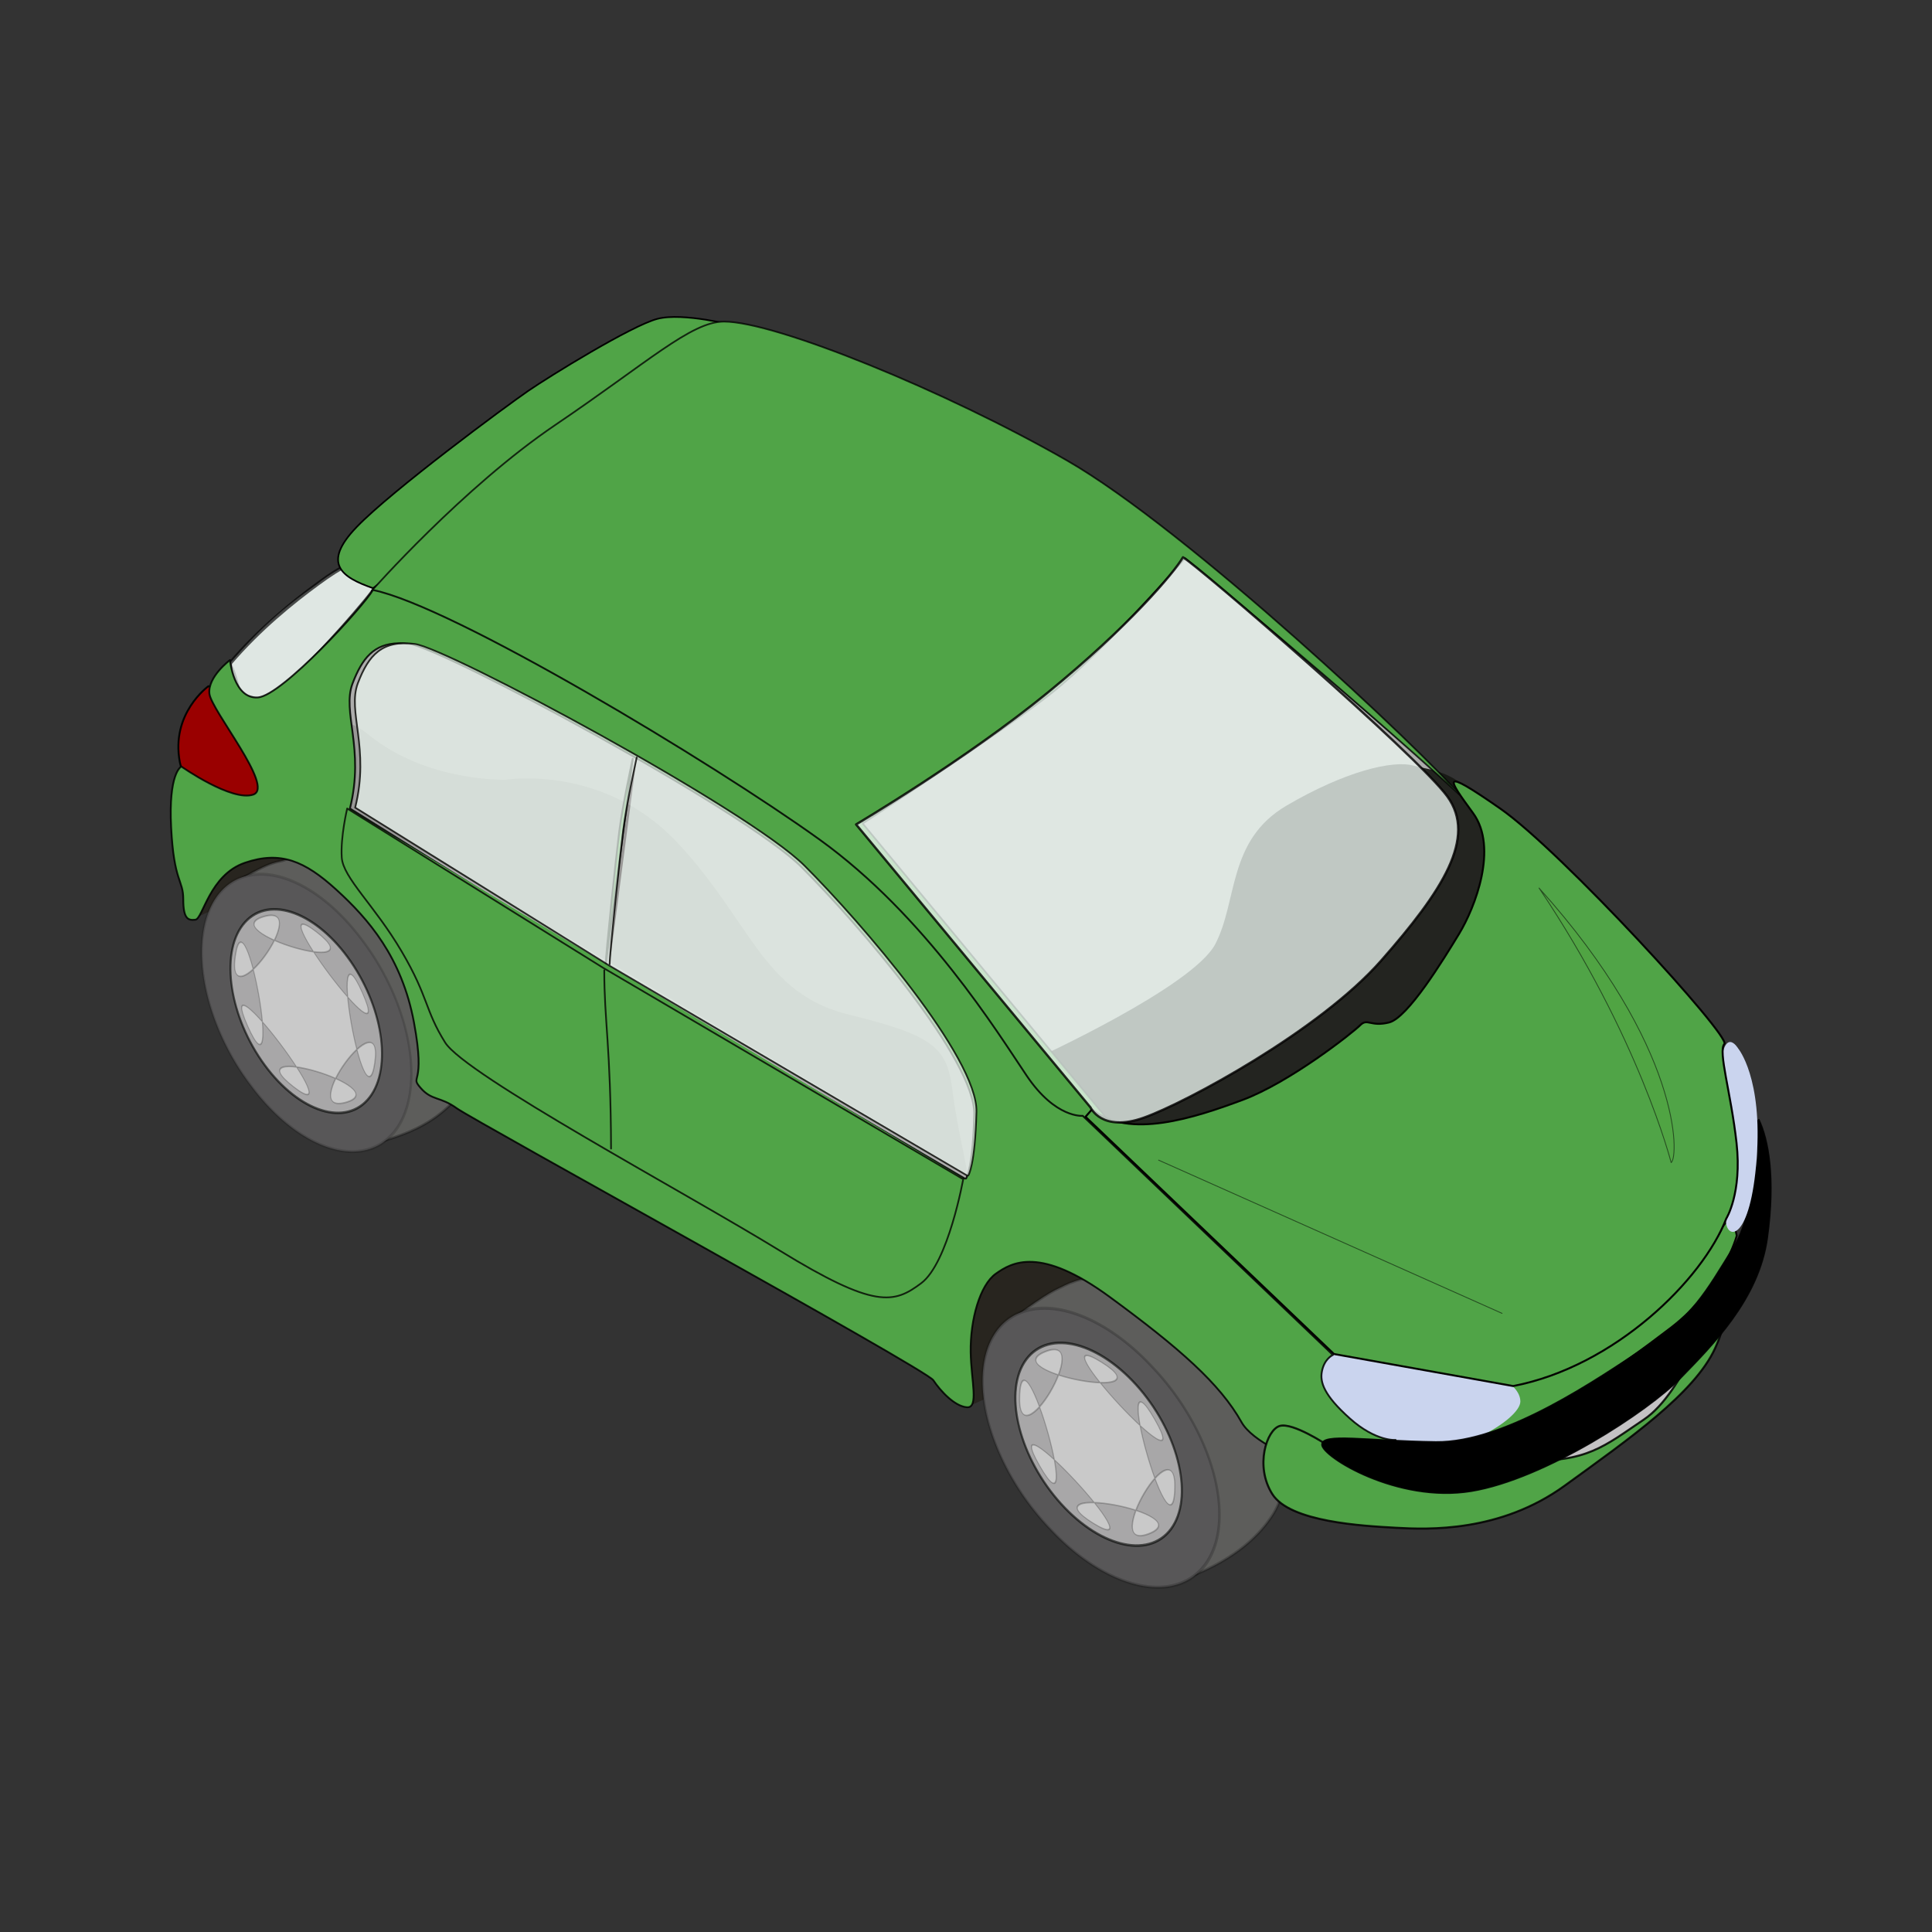 <svg:svg xmlns:dc="http://purl.org/dc/elements/1.1/" xmlns:ns1="http://inkscape.sourceforge.net/DTD/sodipodi-0.dtd" xmlns:ns3="http://web.resource.org/cc/" xmlns:rdf="http://www.w3.org/1999/02/22-rdf-syntax-ns#" xmlns:svg="http://www.w3.org/2000/svg" height="930.619" id="svg2" version="1.0" viewBox="-36.365 -117.266 930.619 930.619" width="930.619" ns1:docbase="/home/f5soh/Swf/Automatismes/Objets" ns1:docname="peugeot206green.svg" ns1:version="0.32">
 <svg:rect x="-36.365" y="-117.266" width="930.619" height="930.619" fill="#333333" stroke="none"/>
 <ns1:namedview bordercolor="#666666" borderopacity="1.0" id="base" pagecolor="#ffffff" />
 <svg:g id="layer1">
  <svg:g id="g35941">
   <svg:path d="m711.97 588.22c15.59-0.32 50.58-21.96 61.4-36.59 10.81-14.63 19.72-68.71-0.64-34.36-20.36 34.36-28.95 47.09-64.26 59.18-35.31 12.08 3.5 12.4 3.5 11.77z" fill="#c4c2c4" id="path33122" style="color:#000000" />
   <svg:path d="m642.75 578.47l32.52-31.78s3.7 6.66 14.05 4.44c10.34-2.22 96.81-61.34 102.73-74.65 5.91-13.3 8.13 1.48 8.13 1.48s-6.66 25.13-31.78 44.35c-25.13 19.21-62.09 45.08-80.56 49.51-18.48 4.44-43.61 6.65-45.09 6.65z" fill="#50a447" id="path28577" stroke="#050000" stroke-linecap="round" stroke-linejoin="round" stroke-width=".875" style="color:#000000" />
   <svg:path d="m638.32 580.69c-24.94-5.63-53.21-28.08-44.34-38.43 8.86-10.35 14.04-11.83 14.04-11.83l70.21 11.83s17.65 6.05 17.74 15.52c0.07 8.77-32.71 28.55-57.65 22.91z" fill="#cad4ee" id="path27671" style="color:#000000" ns1:nodetypes="cscczz" />
   <svg:path d="m57.173 325.12l27.995-12.72s-1.273-4.46 26.722-19.09c28-14.63-61.08-14.63-58.535 4.45 2.545 19.09 5.09 28 3.818 27.36z" fill="#28251f" id="path21491" style="color:#000000" ns1:nodetypes="ccssc" />
   <svg:path d="m430.74 559.9l28-12.72s-14.63-18.45 13.36-33.09c28-14.63 60.44-5.72 40.72-22.9s-34.99-35.63-61.08-19.73c-26.09 15.91-32.45 45.18-29.9 64.26 2.54 19.09 10.18 24.82 8.9 24.18z" fill="#28251f" id="path21489" style="color:#000000" />
   <svg:path d="m511.55 435.2c-31.81-12.73-145.07-157.79-145.07-157.79l165.43-129.8s115.8 101.8 147.61 127.25-40.72 123.43-40.72 123.43l-127.25 36.91z" fill="#adadac" id="path21487" style="color:#000000" />
   <svg:g id="g23254" stroke-linecap="round" stroke-linejoin="round" transform="matrix(.997 .079 -.079 .997 -1031.6 -225.36)">
    <svg:path d="m1536.1 624.38c18.8-16.27 20-15.72 24.6-18.64 11-6.58 44.8-16 75.1 11.4 30.4 27.4 45.4 67.96 33.6 90.52-11.8 22.57-37.1 32.9-41.8 35.09" fill="#5e5e5c" fill-opacity=".994" id="path17974" stroke="#010200" stroke-opacity=".223" stroke-width="1.351" ns1:nodetypes="cccss" />
    <svg:path d="m422.9 802.44a49.714 63.661 0 1 1 -99.42 0 49.714 63.661 0 1 1 99.42 0z" fill="#585758" id="path2225" stroke="#010100" stroke-opacity=".195" stroke-width="1.322" transform="matrix(.43 -.822 .862 .78 732.06 363.2)" ns1:cx="373.19098" ns1:cy="802.44348" ns1:rx="49.713806" ns1:ry="63.660664" ns1:type="arc" />
   </svg:g>
   <svg:g id="g22368" stroke-linecap="round" stroke-linejoin="round" transform="matrix(.925 .171 -.175 .942 -916.77 -283.82)">
    <svg:path d="m1152.8 419.12c18.9-16.26 19.6-13.55 24.2-16.46 20.9-14.71 45.9-18.65 76.2 8.75s45.4 67.96 33.6 90.53-32.9 29.13-39.6 33.83" fill="#5e5e5c" fill-opacity=".994" id="path19729" stroke="#010200" stroke-opacity=".277" stroke-width="1.351" ns1:nodetypes="cccss" />
    <svg:path d="m422.9 802.44a49.714 63.661 0 1 1 -99.42 0 49.714 63.661 0 1 1 99.42 0z" fill="#585758" id="path19731" stroke="#010100" stroke-opacity=".152" stroke-width="1.322" transform="matrix(.43 -.822 .862 .78 349.44 157.48)" ns1:cx="373.19098" ns1:cy="802.44348" ns1:rx="49.713806" ns1:ry="63.660664" ns1:type="arc" />
   </svg:g>
   <svg:path d="m462.22 392.78s76.03-34.65 86.83-55.34c10.8-20.7 5.85-49.94 34.19-66.59 28.35-16.64 51.29-22.04 61.19-19.34s30.2 2.68 39.05 35.76c8.93 33.38-8.3 61.76-49.13 97.75-40.83 36-123.09 42.4-123.09 42.4l-25.64-10.35-23.4-24.29z" fill="#171814" fill-opacity=".916" id="path3977" style="color:#000000" ns1:nodetypes="cssszzccc" />
   <svg:path d="m82.385 220.47c-3.494-2.84-4.368-15.5-7.862-18.34 14.252-16.62 25.797-26.92 42.187-38.22 7.85-6.48 17.57-11.38 27.84-12.07 8.26-0.8 5.14 8.79 1.22 12.04-13.89 15.34-26.5 31.84-41.23 46.41-4.46 3.78-9.025 9.27-15.349 9.19-1.932-0.84-9.326-4.43-6.806 0.99z" fill="#bbbbbd" id="path25892" style="color:#000000" ns1:nodetypes="cccccccc" />
   <svg:path d="m64.04 213.26s-18.345 13.11-13.758 36.69c4.586 23.59 38.655 18.35 38.655 18.35s18.343-2.62-0.655-28.17c-19-25.56-23.587-26.87-24.242-26.87z" fill="#9a0000" id="path7480" stroke="#020200" stroke-linecap="round" stroke-linejoin="round" stroke-width=".9" style="color:#000000" />
   <svg:path d="m81.022 219.79c-3.495-2.84-7.01-12.35-6.499-17.66 14.252-16.62 30.067-29.34 42.187-38.22 12.12-8.89 17.57-11.38 27.84-12.07 8.26-0.8 5.14 8.79 1.22 12.04-5.36 8.35-26.5 31.84-41.23 46.41-4.46 3.78-5.19 8.67-11.514 8.59-1.847 1.21-6.855 1.62-12.004 0.91z" fill="#edf8f2" fill-opacity=".717" id="path6604" stroke="#010000" stroke-linecap="round" stroke-linejoin="round" stroke-opacity=".672" stroke-width="1.8" style="color:#000000" ns1:nodetypes="cczccccc" />
   <svg:path d="m143.32 166.05c-15.07-5.24-24.9-11.79-7.87-29.48 17.04-17.69 72.07-58.31 82.56-65.517 10.48-7.207 49.79-31.449 62.24-34.725s37.34 3.276 37.34 3.276l-174.27 126.45z" fill="#50a447" id="path14468" stroke="#010000" stroke-linecap="round" stroke-linejoin="round" stroke-width=".8" style="color:#000000" />
   <svg:path d="m142.66 167.36s43.9-49.79 88.45-79.928 65.46-49.793 81.24-49.793c24.9 0 106.8 33.414 165.11 66.831 58.31 33.41 172.31 140.86 189.34 161.17-56.34-51.76-132.34-114-132.34-114s-39.31 45.21-64.21 64.86c-24.9 19.66-91.07 62.9-91.07 62.9l119.24 144.14-7.2 3.27s-21.62 1.97-32.11-15.72c-10.48-17.69-71.65-97.05-108.1-125.14-39.97-30.79-101.72-63.44-133.66-81.9-29.48-17.03-73.38-36.03-74.69-36.69z" fill="#50a447" id="path13593" stroke="#010000" stroke-linecap="round" stroke-linejoin="round" stroke-opacity=".766" stroke-width=".822" style="color:#000000" ns1:nodetypes="csssccscccsssc" />
   <svg:path d="m123.43 268.5l316.86 198.51s25.45-45.81 0-81.44-64.9-81.44-103.07-110.71c-38.18-29.27-162.89-100.53-180.7-94.16-17.82 6.36-36.9 12.72-38.18 34.35-1.27 21.64 6.37 55.99 5.09 53.45z" fill="#adadac" id="path20612" style="color:#000000" />
   <svg:path d="m428.84 447.92l-296.5-175.6s-19.09-58.54 8.91-35.63c27.99 22.9 66.17 21.63 66.17 21.63s47.08-7.64 82.71 30.54c35.63 38.17 40.72 72.53 82.71 82.71 42 10.18 47.09 16.54 49.63 36.9 2.55 20.36 8.91 43.27 6.37 39.45z" fill="#8b8a89" fill-opacity=".604" id="path29520" style="color:#000000" />
   <svg:path d="m143.26 166.93c-4.34 7.65-43.651 50.85-55.348 51.75-11.698 0.9-13.5-18-13.5-18s-10.806 8.09-9.907 16.19c0.9 8.1 31.504 44.99 21.157 48.59-10.348 3.6-34.657-13.5-34.657-13.5-0.368 0.19-6.245 3.54-4.937 29.25 1.35 26.55 5.844 25.18 5.844 34.63 0 9.44 2.244 10.35 5.843 9.9s6.748-21.59 23.844-27.43c17.096-5.85 28.801-0.92 44.091 13.03 15.3 13.94 31.5 32.41 37.35 63.9 5.85 31.5-2.25 25.17 3.15 31.47s9.44 4.06 17.53 9.91c8.1 5.85 225.87 125.54 229.47 130.94 3.6 5.39 10.34 12.58 16.19 13.03s2.04-12.77 1.81-26.53c-0.25-15.72 4.48-32.42 12.13-37.82s21.16-13.49 54.9 11.25c33.75 24.75 53.09 41.84 63.44 60.28 10.35 18.45 76.03 34.22 76.03 34.22l-1.81-25.65s-9.43 0.9-22.03-10.35c-12.6-11.24-14.4-17.55-13.5-22.5 1.09-5.98 4.87-7.88 5.34-8.09l-120.53-115.19s-13.05 1.35-27-19.34c-13.95-20.7-48.58-76.92-99.87-113.81-51.29-36.9-176.96-112.48-215.03-120.13zm12.43 25.66c1.65-0.03 3.41 0.1 5.32 0.34 15.72 1.97 161.17 79.92 188.68 107.44 27.52 27.52 83.88 93.04 83.22 119.25-0.63 25.39-3.74 30.49-3.94 30.78h-0.65l-172.97-101.56-123.16-76.66c7.21-28.83-3.96-46.49 1.28-60.25 4.61-12.09 10.25-19.15 22.22-19.34zm112.72 55.62c-0.53 2.44-4.86 22.33-6.5 35.13-1.3 10.14-6.48 58.55-6.56 64.68l13.06-99.81z" fill="#50a447" id="path1350" stroke="#010200" stroke-linecap="round" stroke-linejoin="round" stroke-opacity=".863" stroke-width=".872" style="color:#000000" ns1:nodetypes="cscsscssssssssssssssccssccssccsssccccsccscc" />
   <svg:path d="m617.44 582.63l-14.85-4.05s-16.2-10.79-22.5-8.99c-6.29 1.8-12.14 19.34-3.59 32.84 8.54 13.5 43.64 15.3 59.38 16.2 15.75 0.9 50.39 2.24 81.43-20.25 31.05-22.5 62.54-44.54 72.44-66.14 9.9-21.59-0.9-20.69-0.9-20.69s-13.95 41.84-33.29 54.89c-19.35 13.04-27.45 20.69-57.14 19.79-29.7-0.9-80.53-3.6-80.98-3.6z" fill="#50a447" id="path5729" stroke="#020000" stroke-linecap="round" stroke-linejoin="round" stroke-opacity=".871" style="color:#000000" />
   <svg:path d="m756.17 531.7c-22.74 14.94-67.2 45.98-100.94 45.53s-54.89-4.49-54.89 1.35c0 5.85 36.44 28.35 71.98 22.5s85.48-38.69 100.78-54.44 37.76-38.02 41.84-67.48c4.05-29.25 0.45-47.69-4.05-57.14-6.3 4.95 1.35 8.55-0.9 21.14-2.25 12.6-4.85 29.73-11.05 39.76-14.3 23.12-19.83 33.71-42.77 48.78z" id="path4854" stroke="#010100" stroke-linecap="round" stroke-linejoin="round" stroke-opacity=".893" stroke-width=".622" style="color:#000000" ns1:nodetypes="cssssscssz" />
   <svg:path d="m792.78 413.66l5.18 34.74s-3.7 14.04-2.96 22.91 11.83 8.87 14.78-30.3c2.96-39.17-8.87-53.21-8.87-53.21s-7.39-12.57-8.86 12.56c-1.48 25.13 1.47 12.56 0.73 13.3z" fill="#cad4ee" id="path28546" style="color:#000000" />
   <svg:path d="m606.19 534.94l86.31 15.43c49-9.4 91.34-51.31 102.65-80.66 0 0 7.64-12.15 4.95-36.44-2.7-24.3-9-44.09-5.85-47.69s-78.29-92.68-107.98-113.38c-29.69-20.69-25.19-14.39-13.05 2.25 12.15 16.65 0.9 45.44-6.74 58.04-7.65 12.6-24.75 40.49-33.75 42.74-8.99 2.25-10.34-2.25-13.94 1.35s-33.75 27.44-56.69 35.99c-22.95 8.55-54.94 19.08-72.43 4.5l-3.15 3.6 119.67 114.27z" fill="#50a447" id="path2227" stroke="#030300" stroke-linecap="round" stroke-linejoin="round" stroke-width=".948" style="color:#000000" ns1:nodetypes="cccssssssssccc" />
   <svg:path d="m376 279.85l112.92 136.32s5.4 12.15 25.64 4.95c20.25-7.2 84.58-41.84 114.28-75.58 29.69-33.75 46.34-59.39 31.94-79.19-14.4-19.79-120.57-111.57-127.32-115.17-4.5 7.65-25.87 33.07-65.24 65.24-39.36 32.16-92.22 63.43-92.22 63.43z" fill="#edf8f2" fill-opacity=".774" id="path3102" stroke="#020000" stroke-linecap="round" stroke-linejoin="round" stroke-opacity=".819" stroke-width="1.122" style="color:#000000" ns1:nodetypes="ccsssczc" />
   <svg:path d="m254.7 350.13c0 24.47 3.11 36.71 3.27 85.86m169.04 14.41l-172.97-101.55-123.17-76.66m296.79 178.21s-7.2 40.62-20.31 50.45c-13.1 9.83-22.27 12.45-68.13-15.72-45.87-28.18-151.35-84.52-161.18-100.25-9.83-15.72-7.86-21.62-20.96-43.89-13.11-22.28-28.18-35.38-28.83-45.21-0.66-9.83 2.62-23.59 2.62-23.59" fill="#50a447" id="path16226" stroke="#030300" stroke-linecap="round" stroke-linejoin="round" stroke-opacity=".806" stroke-width=".822" style="color:#000000" ns1:nodetypes="czccccsssssc" />
   <svg:path d="m270.33 247.63s-4.78 21.61-6.52 35.18c-1.3 10.17-6.52 58.98-6.52 64.46m172.12 101.66l-172.12-100.98-122.57-76.21c7.17-28.67-3.91-46.26 1.3-59.94 5.22-13.68 11.74-20.84 27.39-18.89 15.64 1.96 160.38 79.48 187.76 106.84 27.39 27.36 83.46 92.5 82.8 118.56-0.65 26.06-3.91 30.62-3.91 30.62" fill="#edf8f2" fill-opacity=".716" id="path20609" stroke="#030300" stroke-linecap="round" stroke-linejoin="round" stroke-opacity=".802" stroke-width=".818" style="color:#000000" ns1:nodetypes="csscccssssc" />
   <svg:g fill="#c9c9c9" id="g25009" stroke="#010200" stroke-linecap="round" stroke-linejoin="round" transform="matrix(.566 -.763 .676 .793 -742.17 1019)">
    <svg:path d="m1359 718.33c0 28.45-15.6 51.54-35 51.54-19.3 0-35-23.09-35-51.54s15.7-51.54 35-51.54c19.4 0 35 23.09 35 51.54z" fill-opacity=".708" id="path24133" stroke-opacity=".587" stroke-width="1.147" />
    <svg:path d="m1070.2 124.71c50.4-17.92-94.79-25.347-46.5-2.38 48.3 22.97-49.07-84.928-31.15-34.527 17.95 50.397 25.35-94.765 2.38-46.454-22.97 48.31 84.97-49.089 34.57-31.169-50.44 17.92 94.7 25.342 46.4 2.375s49.1 84.929 31.2 34.528-25.4 94.767-2.4 46.454c23-48.311-84.9 49.093-34.5 31.173z" id="path23258" stroke-opacity=".223" stroke-width=".948" transform="matrix(.526 -.092 .066 .786 767.36 760.91)" ns1:arg1="1.2291808" ns1:arg2="1.6218799" ns1:cx="1049.8173" ns1:cy="67.442802" ns1:r1="60.774635" ns1:r2="56.148441" ns1:sides="8" ns1:type="star" />
   </svg:g>
   <svg:g fill="#c9c9c9" id="g25013" stroke="#010200" stroke-linecap="round" stroke-linejoin="round" transform="matrix(.614 -.682 .572 .831 -1112.7 675.82)">
    <svg:path d="m1359 718.33c0 28.45-15.6 51.54-35 51.54-19.3 0-35-23.09-35-51.54s15.7-51.54 35-51.54c19.4 0 35 23.09 35 51.54z" fill-opacity=".708" id="path25015" stroke-opacity=".587" stroke-width="1.147" />
    <svg:path d="m1070.2 124.71c50.4-17.92-94.79-25.347-46.5-2.38 48.3 22.97-49.07-84.928-31.15-34.527 17.95 50.397 25.35-94.765 2.38-46.454-22.97 48.31 84.97-49.089 34.57-31.169-50.44 17.92 94.7 25.342 46.4 2.375s49.1 84.929 31.2 34.528-25.4 94.767-2.4 46.454c23-48.311-84.9 49.093-34.5 31.173z" id="path25017" stroke-opacity=".223" stroke-width=".948" transform="matrix(.526 -.092 .066 .786 767.36 760.91)" ns1:arg1="1.2291808" ns1:arg2="1.6218799" ns1:cx="1049.8173" ns1:cy="67.442802" ns1:r1="60.774635" ns1:r2="56.148441" ns1:sides="8" ns1:type="star" />
   </svg:g>
   <svg:path d="m521.73 441.56l165.42 73.8m81.46-72.61c3.79-2.64 5.07-55.91-63.64-132.26 48.17 71.53 63.64 132.26 63.64 132.26z" fill="#50a443" id="path30395" stroke="#010000" stroke-linecap="round" stroke-linejoin="round" stroke-opacity=".529" stroke-width=".422" style="color:#000000" ns1:nodetypes="ccccc" />
  </svg:g>
 </svg:g>
</svg:svg>